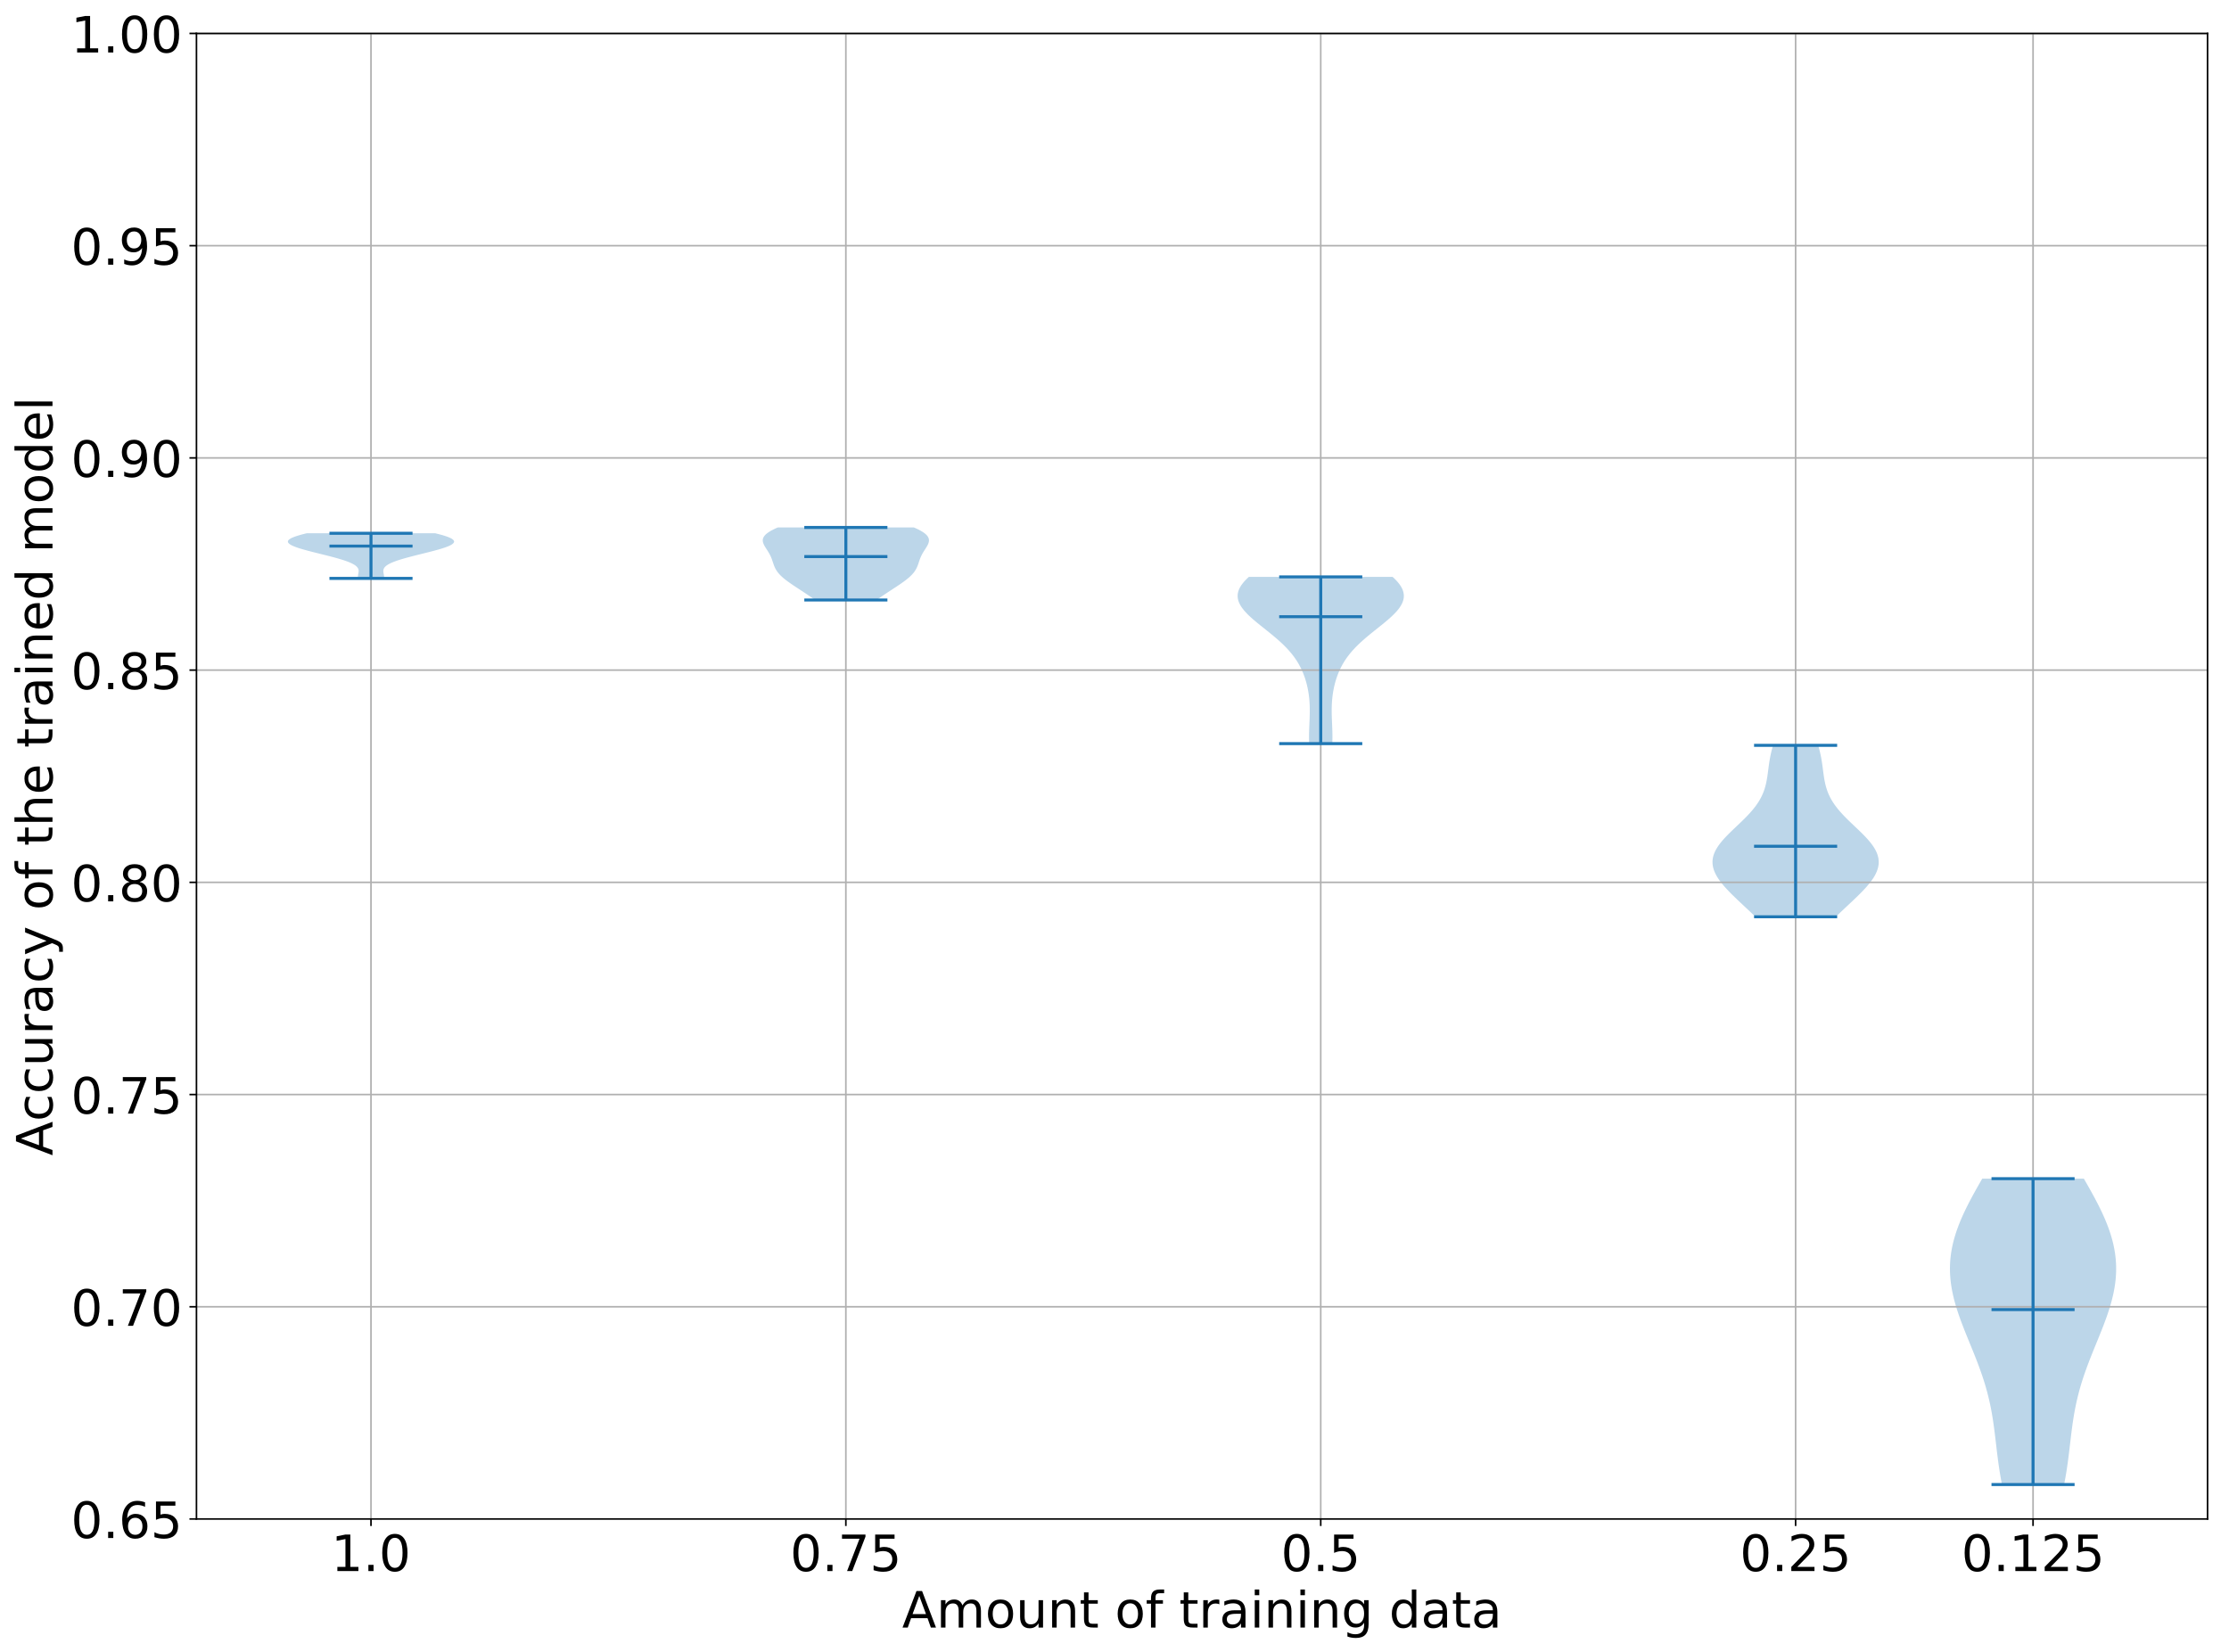 <?xml version="1.0" encoding="utf-8" standalone="no"?>
<!DOCTYPE svg PUBLIC "-//W3C//DTD SVG 1.1//EN"
  "http://www.w3.org/Graphics/SVG/1.1/DTD/svg11.dtd">
<!-- Created with matplotlib (https://matplotlib.org/) -->
<svg height="824.789pt" version="1.1" viewBox="0 0 1112.509 824.789" width="1112.509pt" xmlns="http://www.w3.org/2000/svg" xmlns:xlink="http://www.w3.org/1999/xlink">
 <defs>
  <style type="text/css">
*{stroke-linecap:butt;stroke-linejoin:round;}
  </style>
 </defs>
 <g id="figure_1">
  <g id="patch_1">
   <path d="M 0 824.789 
L 1112.509 824.789 
L 1112.509 0 
L 0 0 
z
" style="fill:#ffffff;"/>
  </g>
  <g id="axes_1">
   <g id="patch_2">
    <path d="M 98.059 758.198 
L 1101.809 758.198 
L 1101.809 16.698 
L 98.059 16.698 
z
" style="fill:#ffffff;"/>
   </g>
   <g id="PolyCollection_1">
    <path clip-path="url(#p9404b11890)" d="M 191.655 288.705 
L 178.668 288.705 
L 178.64 288.477 
L 178.625 288.25 
L 178.621 288.023 
L 178.629 287.795 
L 178.646 287.568 
L 178.672 287.34 
L 178.705 287.113 
L 178.743 286.885 
L 178.784 286.658 
L 178.828 286.43 
L 178.871 286.203 
L 178.911 285.975 
L 178.947 285.748 
L 178.976 285.52 
L 178.996 285.293 
L 179.004 285.065 
L 178.999 284.838 
L 178.977 284.61 
L 178.938 284.383 
L 178.879 284.155 
L 178.797 283.928 
L 178.692 283.7 
L 178.56 283.473 
L 178.401 283.246 
L 178.214 283.018 
L 177.996 282.791 
L 177.746 282.563 
L 177.465 282.336 
L 177.15 282.108 
L 176.801 281.881 
L 176.418 281.653 
L 176 281.426 
L 175.548 281.198 
L 175.062 280.971 
L 174.541 280.743 
L 173.987 280.516 
L 173.399 280.288 
L 172.779 280.061 
L 172.129 279.833 
L 171.447 279.606 
L 170.737 279.378 
L 170 279.151 
L 169.237 278.924 
L 168.449 278.696 
L 167.639 278.469 
L 166.808 278.241 
L 165.959 278.014 
L 165.093 277.786 
L 164.213 277.559 
L 163.321 277.331 
L 162.419 277.104 
L 161.509 276.876 
L 160.595 276.649 
L 159.679 276.421 
L 158.763 276.194 
L 157.849 275.966 
L 156.942 275.739 
L 156.042 275.511 
L 155.154 275.284 
L 154.28 275.056 
L 153.422 274.829 
L 152.583 274.601 
L 151.767 274.374 
L 150.975 274.147 
L 150.211 273.919 
L 149.477 273.692 
L 148.776 273.464 
L 148.111 273.237 
L 147.483 273.009 
L 146.896 272.782 
L 146.351 272.554 
L 145.852 272.327 
L 145.399 272.099 
L 144.996 271.872 
L 144.644 271.644 
L 144.344 271.417 
L 144.099 271.189 
L 143.909 270.962 
L 143.776 270.734 
L 143.701 270.507 
L 143.684 270.279 
L 143.727 270.052 
L 143.83 269.825 
L 143.993 269.597 
L 144.216 269.37 
L 144.499 269.142 
L 144.841 268.915 
L 145.241 268.687 
L 145.699 268.46 
L 146.213 268.232 
L 146.783 268.005 
L 147.405 267.777 
L 148.078 267.55 
L 148.801 267.322 
L 149.569 267.095 
L 150.382 266.867 
L 151.236 266.64 
L 152.127 266.412 
L 153.054 266.185 
L 217.269 266.185 
L 217.269 266.185 
L 218.196 266.412 
L 219.087 266.64 
L 219.941 266.867 
L 220.754 267.095 
L 221.523 267.322 
L 222.245 267.55 
L 222.919 267.777 
L 223.541 268.005 
L 224.11 268.232 
L 224.624 268.46 
L 225.082 268.687 
L 225.483 268.915 
L 225.825 269.142 
L 226.107 269.37 
L 226.33 269.597 
L 226.493 269.825 
L 226.596 270.052 
L 226.639 270.279 
L 226.623 270.507 
L 226.548 270.734 
L 226.415 270.962 
L 226.225 271.189 
L 225.979 271.417 
L 225.68 271.644 
L 225.327 271.872 
L 224.924 272.099 
L 224.471 272.327 
L 223.972 272.554 
L 223.427 272.782 
L 222.84 273.009 
L 222.213 273.237 
L 221.547 273.464 
L 220.846 273.692 
L 220.112 273.919 
L 219.348 274.147 
L 218.557 274.374 
L 217.74 274.601 
L 216.902 274.829 
L 216.044 275.056 
L 215.169 275.284 
L 214.281 275.511 
L 213.382 275.739 
L 212.474 275.966 
L 211.561 276.194 
L 210.645 276.421 
L 209.728 276.649 
L 208.814 276.876 
L 207.905 277.104 
L 207.003 277.331 
L 206.11 277.559 
L 205.23 277.786 
L 204.364 278.014 
L 203.515 278.241 
L 202.684 278.469 
L 201.874 278.696 
L 201.087 278.924 
L 200.323 279.151 
L 199.586 279.378 
L 198.876 279.606 
L 198.195 279.833 
L 197.544 280.061 
L 196.924 280.288 
L 196.337 280.516 
L 195.782 280.743 
L 195.262 280.971 
L 194.775 281.198 
L 194.323 281.426 
L 193.905 281.653 
L 193.522 281.881 
L 193.174 282.108 
L 192.859 282.336 
L 192.577 282.563 
L 192.328 282.791 
L 192.11 283.018 
L 191.922 283.246 
L 191.763 283.473 
L 191.632 283.7 
L 191.526 283.928 
L 191.445 284.155 
L 191.385 284.383 
L 191.346 284.61 
L 191.325 284.838 
L 191.319 285.065 
L 191.328 285.293 
L 191.347 285.52 
L 191.376 285.748 
L 191.412 285.975 
L 191.453 286.203 
L 191.496 286.43 
L 191.539 286.658 
L 191.581 286.885 
L 191.619 287.113 
L 191.652 287.34 
L 191.677 287.568 
L 191.695 287.795 
L 191.702 288.023 
L 191.699 288.25 
L 191.683 288.477 
L 191.655 288.705 
z
" style="fill:#1f77b4;fill-opacity:0.3;"/>
   </g>
   <g id="PolyCollection_2">
    <path clip-path="url(#p9404b11890)" d="M 437.492 299.488 
L 406.857 299.488 
L 406.342 299.122 
L 405.823 298.756 
L 405.299 298.39 
L 404.77 298.025 
L 404.237 297.659 
L 403.701 297.293 
L 403.16 296.927 
L 402.616 296.562 
L 402.068 296.196 
L 401.517 295.83 
L 400.964 295.464 
L 400.408 295.099 
L 399.851 294.733 
L 399.293 294.367 
L 398.734 294.001 
L 398.176 293.636 
L 397.619 293.27 
L 397.064 292.904 
L 396.513 292.538 
L 395.966 292.173 
L 395.424 291.807 
L 394.888 291.441 
L 394.361 291.075 
L 393.842 290.71 
L 393.334 290.344 
L 392.837 289.978 
L 392.353 289.612 
L 391.883 289.246 
L 391.427 288.881 
L 390.988 288.515 
L 390.566 288.149 
L 390.162 287.783 
L 389.776 287.418 
L 389.409 287.052 
L 389.062 286.686 
L 388.735 286.32 
L 388.428 285.955 
L 388.141 285.589 
L 387.873 285.223 
L 387.624 284.857 
L 387.393 284.492 
L 387.18 284.126 
L 386.983 283.76 
L 386.801 283.394 
L 386.632 283.029 
L 386.476 282.663 
L 386.331 282.297 
L 386.194 281.931 
L 386.064 281.566 
L 385.939 281.2 
L 385.818 280.834 
L 385.697 280.468 
L 385.576 280.103 
L 385.452 279.737 
L 385.325 279.371 
L 385.192 279.005 
L 385.052 278.64 
L 384.904 278.274 
L 384.747 277.908 
L 384.58 277.542 
L 384.403 277.177 
L 384.216 276.811 
L 384.019 276.445 
L 383.813 276.079 
L 383.598 275.714 
L 383.375 275.348 
L 383.146 274.982 
L 382.912 274.616 
L 382.677 274.251 
L 382.441 273.885 
L 382.207 273.519 
L 381.979 273.153 
L 381.759 272.787 
L 381.551 272.422 
L 381.358 272.056 
L 381.182 271.69 
L 381.028 271.324 
L 380.9 270.959 
L 380.799 270.593 
L 380.731 270.227 
L 380.697 269.861 
L 380.702 269.496 
L 380.748 269.13 
L 380.837 268.764 
L 380.972 268.398 
L 381.156 268.033 
L 381.389 267.667 
L 381.674 267.301 
L 382.01 266.935 
L 382.4 266.57 
L 382.843 266.204 
L 383.339 265.838 
L 383.887 265.472 
L 384.487 265.107 
L 385.137 264.741 
L 385.835 264.375 
L 386.58 264.009 
L 387.369 263.644 
L 388.199 263.278 
L 456.15 263.278 
L 456.15 263.278 
L 456.98 263.644 
L 457.769 264.009 
L 458.514 264.375 
L 459.213 264.741 
L 459.863 265.107 
L 460.462 265.472 
L 461.011 265.838 
L 461.506 266.204 
L 461.949 266.57 
L 462.339 266.935 
L 462.676 267.301 
L 462.96 267.667 
L 463.193 268.033 
L 463.377 268.398 
L 463.512 268.764 
L 463.602 269.13 
L 463.647 269.496 
L 463.652 269.861 
L 463.618 270.227 
L 463.55 270.593 
L 463.45 270.959 
L 463.321 271.324 
L 463.167 271.69 
L 462.992 272.056 
L 462.798 272.422 
L 462.59 272.787 
L 462.37 273.153 
L 462.142 273.519 
L 461.909 273.885 
L 461.673 274.251 
L 461.437 274.616 
L 461.203 274.982 
L 460.974 275.348 
L 460.752 275.714 
L 460.536 276.079 
L 460.33 276.445 
L 460.133 276.811 
L 459.946 277.177 
L 459.769 277.542 
L 459.602 277.908 
L 459.445 278.274 
L 459.297 278.64 
L 459.157 279.005 
L 459.024 279.371 
L 458.897 279.737 
L 458.773 280.103 
L 458.652 280.468 
L 458.532 280.834 
L 458.41 281.2 
L 458.285 281.566 
L 458.155 281.931 
L 458.018 282.297 
L 457.873 282.663 
L 457.717 283.029 
L 457.549 283.394 
L 457.367 283.76 
L 457.17 284.126 
L 456.956 284.492 
L 456.726 284.857 
L 456.477 285.223 
L 456.209 285.589 
L 455.921 285.955 
L 455.614 286.32 
L 455.287 286.686 
L 454.94 287.052 
L 454.573 287.418 
L 454.188 287.783 
L 453.783 288.149 
L 453.361 288.515 
L 452.922 288.881 
L 452.467 289.246 
L 451.996 289.612 
L 451.512 289.978 
L 451.015 290.344 
L 450.507 290.71 
L 449.988 291.075 
L 449.461 291.441 
L 448.926 291.807 
L 448.384 292.173 
L 447.836 292.538 
L 447.285 292.904 
L 446.73 293.27 
L 446.173 293.636 
L 445.615 294.001 
L 445.057 294.367 
L 444.498 294.733 
L 443.941 295.099 
L 443.386 295.464 
L 442.832 295.83 
L 442.281 296.196 
L 441.734 296.562 
L 441.189 296.927 
L 440.649 297.293 
L 440.112 297.659 
L 439.579 298.025 
L 439.051 298.39 
L 438.527 298.756 
L 438.007 299.122 
L 437.492 299.488 
z
" style="fill:#1f77b4;fill-opacity:0.3;"/>
   </g>
   <g id="PolyCollection_3">
    <path clip-path="url(#p9404b11890)" d="M 664.956 371.181 
L 653.419 371.181 
L 653.385 370.341 
L 653.362 369.5 
L 653.349 368.659 
L 653.345 367.818 
L 653.349 366.978 
L 653.362 366.137 
L 653.38 365.296 
L 653.405 364.456 
L 653.434 363.615 
L 653.467 362.774 
L 653.502 361.934 
L 653.538 361.093 
L 653.574 360.252 
L 653.608 359.412 
L 653.64 358.571 
L 653.667 357.73 
L 653.69 356.889 
L 653.706 356.049 
L 653.715 355.208 
L 653.716 354.367 
L 653.708 353.527 
L 653.689 352.686 
L 653.66 351.845 
L 653.619 351.005 
L 653.565 350.164 
L 653.5 349.323 
L 653.421 348.483 
L 653.328 347.642 
L 653.221 346.801 
L 653.1 345.96 
L 652.963 345.12 
L 652.812 344.279 
L 652.645 343.438 
L 652.462 342.598 
L 652.262 341.757 
L 652.046 340.916 
L 651.812 340.076 
L 651.559 339.235 
L 651.288 338.394 
L 650.997 337.554 
L 650.685 336.713 
L 650.352 335.872 
L 649.995 335.031 
L 649.615 334.191 
L 649.21 333.35 
L 648.778 332.509 
L 648.319 331.669 
L 647.831 330.828 
L 647.312 329.987 
L 646.762 329.147 
L 646.18 328.306 
L 645.564 327.465 
L 644.914 326.625 
L 644.229 325.784 
L 643.509 324.943 
L 642.753 324.102 
L 641.962 323.262 
L 641.137 322.421 
L 640.277 321.58 
L 639.386 320.74 
L 638.463 319.899 
L 637.512 319.058 
L 636.535 318.218 
L 635.535 317.377 
L 634.515 316.536 
L 633.48 315.696 
L 632.434 314.855 
L 631.381 314.014 
L 630.326 313.173 
L 629.275 312.333 
L 628.234 311.492 
L 627.208 310.651 
L 626.204 309.811 
L 625.228 308.97 
L 624.286 308.129 
L 623.385 307.289 
L 622.53 306.448 
L 621.728 305.607 
L 620.985 304.767 
L 620.305 303.926 
L 619.695 303.085 
L 619.16 302.244 
L 618.703 301.404 
L 618.328 300.563 
L 618.039 299.722 
L 617.839 298.882 
L 617.729 298.041 
L 617.71 297.2 
L 617.785 296.36 
L 617.952 295.519 
L 618.211 294.678 
L 618.56 293.838 
L 618.999 292.997 
L 619.523 292.156 
L 620.13 291.315 
L 620.817 290.475 
L 621.578 289.634 
L 622.409 288.793 
L 623.305 287.953 
L 695.07 287.953 
L 695.07 287.953 
L 695.966 288.793 
L 696.797 289.634 
L 697.558 290.475 
L 698.245 291.315 
L 698.852 292.156 
L 699.376 292.997 
L 699.815 293.838 
L 700.164 294.678 
L 700.423 295.519 
L 700.59 296.36 
L 700.665 297.2 
L 700.647 298.041 
L 700.537 298.882 
L 700.336 299.722 
L 700.047 300.563 
L 699.673 301.404 
L 699.216 302.244 
L 698.68 303.085 
L 698.07 303.926 
L 697.391 304.767 
L 696.647 305.607 
L 695.845 306.448 
L 694.99 307.289 
L 694.089 308.129 
L 693.147 308.97 
L 692.171 309.811 
L 691.167 310.651 
L 690.141 311.492 
L 689.1 312.333 
L 688.049 313.173 
L 686.995 314.014 
L 685.942 314.855 
L 684.895 315.696 
L 683.86 316.536 
L 682.84 317.377 
L 681.84 318.218 
L 680.863 319.058 
L 679.912 319.899 
L 678.99 320.74 
L 678.098 321.58 
L 677.239 322.421 
L 676.413 323.262 
L 675.622 324.102 
L 674.867 324.943 
L 674.146 325.784 
L 673.461 326.625 
L 672.811 327.465 
L 672.195 328.306 
L 671.613 329.147 
L 671.063 329.987 
L 670.545 330.828 
L 670.056 331.669 
L 669.597 332.509 
L 669.165 333.35 
L 668.76 334.191 
L 668.38 335.031 
L 668.024 335.872 
L 667.69 336.713 
L 667.378 337.554 
L 667.087 338.394 
L 666.816 339.235 
L 666.564 340.076 
L 666.33 340.916 
L 666.113 341.757 
L 665.913 342.598 
L 665.73 343.438 
L 665.563 344.279 
L 665.412 345.12 
L 665.276 345.96 
L 665.154 346.801 
L 665.048 347.642 
L 664.955 348.483 
L 664.876 349.323 
L 664.81 350.164 
L 664.757 351.005 
L 664.716 351.845 
L 664.686 352.686 
L 664.668 353.527 
L 664.659 354.367 
L 664.66 355.208 
L 664.669 356.049 
L 664.685 356.889 
L 664.708 357.73 
L 664.735 358.571 
L 664.767 359.412 
L 664.801 360.252 
L 664.837 361.093 
L 664.873 361.934 
L 664.908 362.774 
L 664.941 363.615 
L 664.97 364.456 
L 664.995 365.296 
L 665.014 366.137 
L 665.026 366.978 
L 665.03 367.818 
L 665.026 368.659 
L 665.013 369.5 
L 664.99 370.341 
L 664.956 371.181 
z
" style="fill:#1f77b4;fill-opacity:0.3;"/>
   </g>
   <g id="PolyCollection_4">
    <path clip-path="url(#p9404b11890)" d="M 916.28 457.61 
L 876.121 457.61 
L 875.235 456.746 
L 874.339 455.882 
L 873.433 455.017 
L 872.521 454.153 
L 871.603 453.289 
L 870.682 452.424 
L 869.759 451.56 
L 868.838 450.695 
L 867.921 449.831 
L 867.009 448.967 
L 866.106 448.102 
L 865.214 447.238 
L 864.338 446.373 
L 863.478 445.509 
L 862.64 444.645 
L 861.825 443.78 
L 861.038 442.916 
L 860.282 442.051 
L 859.56 441.187 
L 858.876 440.323 
L 858.233 439.458 
L 857.634 438.594 
L 857.083 437.73 
L 856.583 436.865 
L 856.137 436.001 
L 855.747 435.136 
L 855.417 434.272 
L 855.148 433.408 
L 854.943 432.543 
L 854.803 431.679 
L 854.729 430.814 
L 854.723 429.95 
L 854.785 429.086 
L 854.915 428.221 
L 855.113 427.357 
L 855.378 426.492 
L 855.708 425.628 
L 856.102 424.764 
L 856.559 423.899 
L 857.074 423.035 
L 857.647 422.171 
L 858.272 421.306 
L 858.946 420.442 
L 859.666 419.577 
L 860.427 418.713 
L 861.224 417.849 
L 862.053 416.984 
L 862.908 416.12 
L 863.785 415.255 
L 864.679 414.391 
L 865.584 413.527 
L 866.494 412.662 
L 867.406 411.798 
L 868.314 410.934 
L 869.214 410.069 
L 870.1 409.205 
L 870.969 408.34 
L 871.817 407.476 
L 872.64 406.612 
L 873.435 405.747 
L 874.199 404.883 
L 874.929 404.018 
L 875.624 403.154 
L 876.282 402.29 
L 876.901 401.425 
L 877.482 400.561 
L 878.022 399.696 
L 878.524 398.832 
L 878.986 397.968 
L 879.411 397.103 
L 879.798 396.239 
L 880.15 395.375 
L 880.469 394.51 
L 880.755 393.646 
L 881.013 392.781 
L 881.243 391.917 
L 881.449 391.053 
L 881.634 390.188 
L 881.799 389.324 
L 881.949 388.459 
L 882.086 387.595 
L 882.213 386.731 
L 882.332 385.866 
L 882.446 385.002 
L 882.559 384.137 
L 882.671 383.273 
L 882.787 382.409 
L 882.907 381.544 
L 883.034 380.68 
L 883.169 379.816 
L 883.315 378.951 
L 883.472 378.087 
L 883.641 377.222 
L 883.823 376.358 
L 884.019 375.494 
L 884.229 374.629 
L 884.454 373.765 
L 884.693 372.9 
L 884.946 372.036 
L 907.455 372.036 
L 907.455 372.036 
L 907.708 372.9 
L 907.947 373.765 
L 908.172 374.629 
L 908.382 375.494 
L 908.578 376.358 
L 908.76 377.222 
L 908.93 378.087 
L 909.086 378.951 
L 909.232 379.816 
L 909.367 380.68 
L 909.494 381.544 
L 909.614 382.409 
L 909.73 383.273 
L 909.843 384.137 
L 909.955 385.002 
L 910.069 385.866 
L 910.189 386.731 
L 910.315 387.595 
L 910.452 388.459 
L 910.602 389.324 
L 910.768 390.188 
L 910.952 391.053 
L 911.158 391.917 
L 911.389 392.781 
L 911.646 393.646 
L 911.933 394.51 
L 912.251 395.375 
L 912.603 396.239 
L 912.99 397.103 
L 913.415 397.968 
L 913.877 398.832 
L 914.379 399.696 
L 914.92 400.561 
L 915.5 401.425 
L 916.119 402.29 
L 916.777 403.154 
L 917.472 404.018 
L 918.202 404.883 
L 918.966 405.747 
L 919.761 406.612 
L 920.584 407.476 
L 921.432 408.34 
L 922.301 409.205 
L 923.187 410.069 
L 924.087 410.934 
L 924.995 411.798 
L 925.907 412.662 
L 926.818 413.527 
L 927.722 414.391 
L 928.616 415.255 
L 929.493 416.12 
L 930.348 416.984 
L 931.177 417.849 
L 931.974 418.713 
L 932.735 419.577 
L 933.455 420.442 
L 934.13 421.306 
L 934.755 422.171 
L 935.327 423.035 
L 935.843 423.899 
L 936.299 424.764 
L 936.693 425.628 
L 937.024 426.492 
L 937.288 427.357 
L 937.486 428.221 
L 937.616 429.086 
L 937.678 429.95 
L 937.672 430.814 
L 937.598 431.679 
L 937.458 432.543 
L 937.253 433.408 
L 936.984 434.272 
L 936.654 435.136 
L 936.264 436.001 
L 935.818 436.865 
L 935.318 437.73 
L 934.767 438.594 
L 934.169 439.458 
L 933.525 440.323 
L 932.841 441.187 
L 932.119 442.051 
L 931.363 442.916 
L 930.576 443.78 
L 929.761 444.645 
L 928.923 445.509 
L 928.064 446.373 
L 927.187 447.238 
L 926.295 448.102 
L 925.392 448.967 
L 924.481 449.831 
L 923.563 450.695 
L 922.642 451.56 
L 921.719 452.424 
L 920.798 453.289 
L 919.881 454.153 
L 918.968 455.017 
L 918.063 455.882 
L 917.166 456.746 
L 916.28 457.61 
z
" style="fill:#1f77b4;fill-opacity:0.3;"/>
   </g>
   <g id="PolyCollection_5">
    <path clip-path="url(#p9404b11890)" d="M 1030.211 741.004 
L 999.203 741.004 
L 998.905 739.462 
L 998.621 737.92 
L 998.352 736.378 
L 998.097 734.836 
L 997.855 733.293 
L 997.625 731.751 
L 997.407 730.209 
L 997.199 728.667 
L 997 727.124 
L 996.808 725.582 
L 996.621 724.04 
L 996.439 722.498 
L 996.258 720.955 
L 996.078 719.413 
L 995.896 717.871 
L 995.711 716.329 
L 995.52 714.787 
L 995.322 713.244 
L 995.114 711.702 
L 994.895 710.16 
L 994.663 708.618 
L 994.417 707.075 
L 994.155 705.533 
L 993.875 703.991 
L 993.577 702.449 
L 993.26 700.906 
L 992.922 699.364 
L 992.564 697.822 
L 992.184 696.28 
L 991.783 694.737 
L 991.36 693.195 
L 990.915 691.653 
L 990.449 690.111 
L 989.963 688.569 
L 989.457 687.026 
L 988.932 685.484 
L 988.389 683.942 
L 987.829 682.4 
L 987.254 680.857 
L 986.666 679.315 
L 986.066 677.773 
L 985.455 676.231 
L 984.837 674.688 
L 984.212 673.146 
L 983.583 671.604 
L 982.953 670.062 
L 982.323 668.52 
L 981.696 666.977 
L 981.074 665.435 
L 980.46 663.893 
L 979.856 662.351 
L 979.264 660.808 
L 978.687 659.266 
L 978.127 657.724 
L 977.587 656.182 
L 977.069 654.639 
L 976.576 653.097 
L 976.108 651.555 
L 975.669 650.013 
L 975.261 648.471 
L 974.885 646.928 
L 974.544 645.386 
L 974.239 643.844 
L 973.971 642.302 
L 973.743 640.759 
L 973.555 639.217 
L 973.409 637.675 
L 973.306 636.133 
L 973.246 634.59 
L 973.23 633.048 
L 973.259 631.506 
L 973.333 629.964 
L 973.452 628.421 
L 973.616 626.879 
L 973.825 625.337 
L 974.079 623.795 
L 974.377 622.253 
L 974.719 620.71 
L 975.102 619.168 
L 975.528 617.626 
L 975.994 616.084 
L 976.499 614.541 
L 977.042 612.999 
L 977.62 611.457 
L 978.234 609.915 
L 978.88 608.372 
L 979.557 606.83 
L 980.263 605.288 
L 980.997 603.746 
L 981.755 602.204 
L 982.536 600.661 
L 983.338 599.119 
L 984.159 597.577 
L 984.995 596.035 
L 985.847 594.492 
L 986.71 592.95 
L 987.582 591.408 
L 988.463 589.866 
L 989.349 588.323 
L 1040.066 588.323 
L 1040.066 588.323 
L 1040.951 589.866 
L 1041.832 591.408 
L 1042.705 592.95 
L 1043.568 594.492 
L 1044.419 596.035 
L 1045.256 597.577 
L 1046.076 599.119 
L 1046.878 600.661 
L 1047.659 602.204 
L 1048.418 603.746 
L 1049.151 605.288 
L 1049.857 606.83 
L 1050.534 608.372 
L 1051.18 609.915 
L 1051.794 611.457 
L 1052.373 612.999 
L 1052.915 614.541 
L 1053.42 616.084 
L 1053.886 617.626 
L 1054.312 619.168 
L 1054.696 620.71 
L 1055.037 622.253 
L 1055.335 623.795 
L 1055.589 625.337 
L 1055.798 626.879 
L 1055.962 628.421 
L 1056.082 629.964 
L 1056.155 631.506 
L 1056.184 633.048 
L 1056.169 634.59 
L 1056.109 636.133 
L 1056.005 637.675 
L 1055.859 639.217 
L 1055.671 640.759 
L 1055.443 642.302 
L 1055.175 643.844 
L 1054.87 645.386 
L 1054.529 646.928 
L 1054.153 648.471 
L 1053.745 650.013 
L 1053.306 651.555 
L 1052.839 653.097 
L 1052.345 654.639 
L 1051.827 656.182 
L 1051.287 657.724 
L 1050.727 659.266 
L 1050.15 660.808 
L 1049.558 662.351 
L 1048.954 663.893 
L 1048.34 665.435 
L 1047.718 666.977 
L 1047.091 668.52 
L 1046.461 670.062 
L 1045.831 671.604 
L 1045.202 673.146 
L 1044.578 674.688 
L 1043.959 676.231 
L 1043.349 677.773 
L 1042.748 679.315 
L 1042.16 680.857 
L 1041.585 682.4 
L 1041.026 683.942 
L 1040.483 685.484 
L 1039.957 687.026 
L 1039.451 688.569 
L 1038.965 690.111 
L 1038.499 691.653 
L 1038.055 693.195 
L 1037.632 694.737 
L 1037.23 696.28 
L 1036.85 697.822 
L 1036.492 699.364 
L 1036.154 700.906 
L 1035.837 702.449 
L 1035.539 703.991 
L 1035.26 705.533 
L 1034.998 707.075 
L 1034.751 708.618 
L 1034.519 710.16 
L 1034.301 711.702 
L 1034.093 713.244 
L 1033.894 714.787 
L 1033.703 716.329 
L 1033.518 717.871 
L 1033.336 719.413 
L 1033.156 720.955 
L 1032.976 722.498 
L 1032.793 724.04 
L 1032.607 725.582 
L 1032.415 727.124 
L 1032.215 728.667 
L 1032.007 730.209 
L 1031.789 731.751 
L 1031.559 733.293 
L 1031.317 734.836 
L 1031.062 736.378 
L 1030.793 737.92 
L 1030.509 739.462 
L 1030.211 741.004 
z
" style="fill:#1f77b4;fill-opacity:0.3;"/>
   </g>
   <g id="matplotlib.axis_1">
    <g id="xtick_1">
     <g id="line2d_1">
      <path clip-path="url(#p9404b11890)" d="M 185.162 758.198 
L 185.162 16.698 
" style="fill:none;stroke:#b0b0b0;stroke-linecap:square;stroke-width:0.8;"/>
     </g>
     <g id="line2d_2">
      <defs>
       <path d="M 0 0 
L 0 3.5 
" id="meb0183bf63" style="stroke:#000000;stroke-width:0.8;"/>
      </defs>
      <g>
       <use style="stroke:#000000;stroke-width:0.8;" x="185.162" xlink:href="#meb0183bf63" y="758.198"/>
      </g>
     </g>
     <g id="text_1">
      <!-- 1.0 -->
      <defs>
       <path d="M 12.406 8.297 
L 28.516 8.297 
L 28.516 63.922 
L 10.984 60.406 
L 10.984 69.391 
L 28.422 72.906 
L 38.281 72.906 
L 38.281 8.297 
L 54.391 8.297 
L 54.391 0 
L 12.406 0 
z
" id="DejaVuSans-49"/>
       <path d="M 10.688 12.406 
L 21 12.406 
L 21 0 
L 10.688 0 
z
" id="DejaVuSans-46"/>
       <path d="M 31.781 66.406 
Q 24.172 66.406 20.328 58.906 
Q 16.5 51.422 16.5 36.375 
Q 16.5 21.391 20.328 13.891 
Q 24.172 6.391 31.781 6.391 
Q 39.453 6.391 43.281 13.891 
Q 47.125 21.391 47.125 36.375 
Q 47.125 51.422 43.281 58.906 
Q 39.453 66.406 31.781 66.406 
z
M 31.781 74.219 
Q 44.047 74.219 50.516 64.516 
Q 56.984 54.828 56.984 36.375 
Q 56.984 17.969 50.516 8.266 
Q 44.047 -1.422 31.781 -1.422 
Q 19.531 -1.422 13.062 8.266 
Q 6.594 17.969 6.594 36.375 
Q 6.594 54.828 13.062 64.516 
Q 19.531 74.219 31.781 74.219 
z
" id="DejaVuSans-48"/>
      </defs>
      <g transform="translate(165.283 784.194)scale(0.25 -0.25)">
       <use xlink:href="#DejaVuSans-49"/>
       <use x="63.623" xlink:href="#DejaVuSans-46"/>
       <use x="95.41" xlink:href="#DejaVuSans-48"/>
      </g>
     </g>
    </g>
    <g id="xtick_2">
     <g id="line2d_3">
      <path clip-path="url(#p9404b11890)" d="M 422.175 758.198 
L 422.175 16.698 
" style="fill:none;stroke:#b0b0b0;stroke-linecap:square;stroke-width:0.8;"/>
     </g>
     <g id="line2d_4">
      <g>
       <use style="stroke:#000000;stroke-width:0.8;" x="422.175" xlink:href="#meb0183bf63" y="758.198"/>
      </g>
     </g>
     <g id="text_2">
      <!-- 0.75 -->
      <defs>
       <path d="M 8.203 72.906 
L 55.078 72.906 
L 55.078 68.703 
L 28.609 0 
L 18.312 0 
L 43.219 64.594 
L 8.203 64.594 
z
" id="DejaVuSans-55"/>
       <path d="M 10.797 72.906 
L 49.516 72.906 
L 49.516 64.594 
L 19.828 64.594 
L 19.828 46.734 
Q 21.969 47.469 24.109 47.828 
Q 26.266 48.188 28.422 48.188 
Q 40.625 48.188 47.75 41.5 
Q 54.891 34.812 54.891 23.391 
Q 54.891 11.625 47.562 5.094 
Q 40.234 -1.422 26.906 -1.422 
Q 22.312 -1.422 17.547 -0.641 
Q 12.797 0.141 7.719 1.703 
L 7.719 11.625 
Q 12.109 9.234 16.797 8.062 
Q 21.484 6.891 26.703 6.891 
Q 35.156 6.891 40.078 11.328 
Q 45.016 15.766 45.016 23.391 
Q 45.016 31 40.078 35.438 
Q 35.156 39.891 26.703 39.891 
Q 22.75 39.891 18.812 39.016 
Q 14.891 38.141 10.797 36.281 
z
" id="DejaVuSans-53"/>
      </defs>
      <g transform="translate(394.343 784.194)scale(0.25 -0.25)">
       <use xlink:href="#DejaVuSans-48"/>
       <use x="63.623" xlink:href="#DejaVuSans-46"/>
       <use x="95.41" xlink:href="#DejaVuSans-55"/>
       <use x="159.033" xlink:href="#DejaVuSans-53"/>
      </g>
     </g>
    </g>
    <g id="xtick_3">
     <g id="line2d_5">
      <path clip-path="url(#p9404b11890)" d="M 659.188 758.198 
L 659.188 16.698 
" style="fill:none;stroke:#b0b0b0;stroke-linecap:square;stroke-width:0.8;"/>
     </g>
     <g id="line2d_6">
      <g>
       <use style="stroke:#000000;stroke-width:0.8;" x="659.188" xlink:href="#meb0183bf63" y="758.198"/>
      </g>
     </g>
     <g id="text_3">
      <!-- 0.5 -->
      <g transform="translate(639.309 784.194)scale(0.25 -0.25)">
       <use xlink:href="#DejaVuSans-48"/>
       <use x="63.623" xlink:href="#DejaVuSans-46"/>
       <use x="95.41" xlink:href="#DejaVuSans-53"/>
      </g>
     </g>
    </g>
    <g id="xtick_4">
     <g id="line2d_7">
      <path clip-path="url(#p9404b11890)" d="M 896.201 758.198 
L 896.201 16.698 
" style="fill:none;stroke:#b0b0b0;stroke-linecap:square;stroke-width:0.8;"/>
     </g>
     <g id="line2d_8">
      <g>
       <use style="stroke:#000000;stroke-width:0.8;" x="896.201" xlink:href="#meb0183bf63" y="758.198"/>
      </g>
     </g>
     <g id="text_4">
      <!-- 0.25 -->
      <defs>
       <path d="M 19.188 8.297 
L 53.609 8.297 
L 53.609 0 
L 7.328 0 
L 7.328 8.297 
Q 12.938 14.109 22.625 23.891 
Q 32.328 33.688 34.812 36.531 
Q 39.547 41.844 41.422 45.531 
Q 43.312 49.219 43.312 52.781 
Q 43.312 58.594 39.234 62.25 
Q 35.156 65.922 28.609 65.922 
Q 23.969 65.922 18.812 64.312 
Q 13.672 62.703 7.812 59.422 
L 7.812 69.391 
Q 13.766 71.781 18.938 73 
Q 24.125 74.219 28.422 74.219 
Q 39.75 74.219 46.484 68.547 
Q 53.219 62.891 53.219 53.422 
Q 53.219 48.922 51.531 44.891 
Q 49.859 40.875 45.406 35.406 
Q 44.188 33.984 37.641 27.219 
Q 31.109 20.453 19.188 8.297 
z
" id="DejaVuSans-50"/>
      </defs>
      <g transform="translate(868.369 784.194)scale(0.25 -0.25)">
       <use xlink:href="#DejaVuSans-48"/>
       <use x="63.623" xlink:href="#DejaVuSans-46"/>
       <use x="95.41" xlink:href="#DejaVuSans-50"/>
       <use x="159.033" xlink:href="#DejaVuSans-53"/>
      </g>
     </g>
    </g>
    <g id="xtick_5">
     <g id="line2d_9">
      <path clip-path="url(#p9404b11890)" d="M 1014.707 758.198 
L 1014.707 16.698 
" style="fill:none;stroke:#b0b0b0;stroke-linecap:square;stroke-width:0.8;"/>
     </g>
     <g id="line2d_10">
      <g>
       <use style="stroke:#000000;stroke-width:0.8;" x="1014.707" xlink:href="#meb0183bf63" y="758.198"/>
      </g>
     </g>
     <g id="text_5">
      <!-- 0.125 -->
      <g transform="translate(978.922 784.194)scale(0.25 -0.25)">
       <use xlink:href="#DejaVuSans-48"/>
       <use x="63.623" xlink:href="#DejaVuSans-46"/>
       <use x="95.41" xlink:href="#DejaVuSans-49"/>
       <use x="159.033" xlink:href="#DejaVuSans-50"/>
       <use x="222.656" xlink:href="#DejaVuSans-53"/>
      </g>
     </g>
    </g>
    <g id="text_6">
     <!-- Amount of training data -->
     <defs>
      <path d="M 34.188 63.188 
L 20.797 26.906 
L 47.609 26.906 
z
M 28.609 72.906 
L 39.797 72.906 
L 67.578 0 
L 57.328 0 
L 50.688 18.703 
L 17.828 18.703 
L 11.188 0 
L 0.781 0 
z
" id="DejaVuSans-65"/>
      <path d="M 52 44.188 
Q 55.375 50.25 60.062 53.125 
Q 64.75 56 71.094 56 
Q 79.641 56 84.281 50.016 
Q 88.922 44.047 88.922 33.016 
L 88.922 0 
L 79.891 0 
L 79.891 32.719 
Q 79.891 40.578 77.094 44.375 
Q 74.312 48.188 68.609 48.188 
Q 61.625 48.188 57.562 43.547 
Q 53.516 38.922 53.516 30.906 
L 53.516 0 
L 44.484 0 
L 44.484 32.719 
Q 44.484 40.625 41.703 44.406 
Q 38.922 48.188 33.109 48.188 
Q 26.219 48.188 22.156 43.531 
Q 18.109 38.875 18.109 30.906 
L 18.109 0 
L 9.078 0 
L 9.078 54.688 
L 18.109 54.688 
L 18.109 46.188 
Q 21.188 51.219 25.484 53.609 
Q 29.781 56 35.688 56 
Q 41.656 56 45.828 52.969 
Q 50 49.953 52 44.188 
z
" id="DejaVuSans-109"/>
      <path d="M 30.609 48.391 
Q 23.391 48.391 19.188 42.75 
Q 14.984 37.109 14.984 27.297 
Q 14.984 17.484 19.156 11.844 
Q 23.344 6.203 30.609 6.203 
Q 37.797 6.203 41.984 11.859 
Q 46.188 17.531 46.188 27.297 
Q 46.188 37.016 41.984 42.703 
Q 37.797 48.391 30.609 48.391 
z
M 30.609 56 
Q 42.328 56 49.016 48.375 
Q 55.719 40.766 55.719 27.297 
Q 55.719 13.875 49.016 6.219 
Q 42.328 -1.422 30.609 -1.422 
Q 18.844 -1.422 12.172 6.219 
Q 5.516 13.875 5.516 27.297 
Q 5.516 40.766 12.172 48.375 
Q 18.844 56 30.609 56 
z
" id="DejaVuSans-111"/>
      <path d="M 8.5 21.578 
L 8.5 54.688 
L 17.484 54.688 
L 17.484 21.922 
Q 17.484 14.156 20.5 10.266 
Q 23.531 6.391 29.594 6.391 
Q 36.859 6.391 41.078 11.031 
Q 45.312 15.672 45.312 23.688 
L 45.312 54.688 
L 54.297 54.688 
L 54.297 0 
L 45.312 0 
L 45.312 8.406 
Q 42.047 3.422 37.719 1 
Q 33.406 -1.422 27.688 -1.422 
Q 18.266 -1.422 13.375 4.438 
Q 8.5 10.297 8.5 21.578 
z
M 31.109 56 
z
" id="DejaVuSans-117"/>
      <path d="M 54.891 33.016 
L 54.891 0 
L 45.906 0 
L 45.906 32.719 
Q 45.906 40.484 42.875 44.328 
Q 39.844 48.188 33.797 48.188 
Q 26.516 48.188 22.312 43.547 
Q 18.109 38.922 18.109 30.906 
L 18.109 0 
L 9.078 0 
L 9.078 54.688 
L 18.109 54.688 
L 18.109 46.188 
Q 21.344 51.125 25.703 53.562 
Q 30.078 56 35.797 56 
Q 45.219 56 50.047 50.172 
Q 54.891 44.344 54.891 33.016 
z
" id="DejaVuSans-110"/>
      <path d="M 18.312 70.219 
L 18.312 54.688 
L 36.812 54.688 
L 36.812 47.703 
L 18.312 47.703 
L 18.312 18.016 
Q 18.312 11.328 20.141 9.422 
Q 21.969 7.516 27.594 7.516 
L 36.812 7.516 
L 36.812 0 
L 27.594 0 
Q 17.188 0 13.234 3.875 
Q 9.281 7.766 9.281 18.016 
L 9.281 47.703 
L 2.688 47.703 
L 2.688 54.688 
L 9.281 54.688 
L 9.281 70.219 
z
" id="DejaVuSans-116"/>
      <path id="DejaVuSans-32"/>
      <path d="M 37.109 75.984 
L 37.109 68.5 
L 28.516 68.5 
Q 23.688 68.5 21.797 66.547 
Q 19.922 64.594 19.922 59.516 
L 19.922 54.688 
L 34.719 54.688 
L 34.719 47.703 
L 19.922 47.703 
L 19.922 0 
L 10.891 0 
L 10.891 47.703 
L 2.297 47.703 
L 2.297 54.688 
L 10.891 54.688 
L 10.891 58.5 
Q 10.891 67.625 15.141 71.797 
Q 19.391 75.984 28.609 75.984 
z
" id="DejaVuSans-102"/>
      <path d="M 41.109 46.297 
Q 39.594 47.172 37.812 47.578 
Q 36.031 48 33.891 48 
Q 26.266 48 22.188 43.047 
Q 18.109 38.094 18.109 28.812 
L 18.109 0 
L 9.078 0 
L 9.078 54.688 
L 18.109 54.688 
L 18.109 46.188 
Q 20.953 51.172 25.484 53.578 
Q 30.031 56 36.531 56 
Q 37.453 56 38.578 55.875 
Q 39.703 55.766 41.062 55.516 
z
" id="DejaVuSans-114"/>
      <path d="M 34.281 27.484 
Q 23.391 27.484 19.188 25 
Q 14.984 22.516 14.984 16.5 
Q 14.984 11.719 18.141 8.906 
Q 21.297 6.109 26.703 6.109 
Q 34.188 6.109 38.703 11.406 
Q 43.219 16.703 43.219 25.484 
L 43.219 27.484 
z
M 52.203 31.203 
L 52.203 0 
L 43.219 0 
L 43.219 8.297 
Q 40.141 3.328 35.547 0.953 
Q 30.953 -1.422 24.312 -1.422 
Q 15.922 -1.422 10.953 3.297 
Q 6 8.016 6 15.922 
Q 6 25.141 12.172 29.828 
Q 18.359 34.516 30.609 34.516 
L 43.219 34.516 
L 43.219 35.406 
Q 43.219 41.609 39.141 45 
Q 35.062 48.391 27.688 48.391 
Q 23 48.391 18.547 47.266 
Q 14.109 46.141 10.016 43.891 
L 10.016 52.203 
Q 14.938 54.109 19.578 55.047 
Q 24.219 56 28.609 56 
Q 40.484 56 46.344 49.844 
Q 52.203 43.703 52.203 31.203 
z
" id="DejaVuSans-97"/>
      <path d="M 9.422 54.688 
L 18.406 54.688 
L 18.406 0 
L 9.422 0 
z
M 9.422 75.984 
L 18.406 75.984 
L 18.406 64.594 
L 9.422 64.594 
z
" id="DejaVuSans-105"/>
      <path d="M 45.406 27.984 
Q 45.406 37.75 41.375 43.109 
Q 37.359 48.484 30.078 48.484 
Q 22.859 48.484 18.828 43.109 
Q 14.797 37.75 14.797 27.984 
Q 14.797 18.266 18.828 12.891 
Q 22.859 7.516 30.078 7.516 
Q 37.359 7.516 41.375 12.891 
Q 45.406 18.266 45.406 27.984 
z
M 54.391 6.781 
Q 54.391 -7.172 48.188 -13.984 
Q 42 -20.797 29.203 -20.797 
Q 24.469 -20.797 20.266 -20.094 
Q 16.062 -19.391 12.109 -17.922 
L 12.109 -9.188 
Q 16.062 -11.328 19.922 -12.344 
Q 23.781 -13.375 27.781 -13.375 
Q 36.625 -13.375 41.016 -8.766 
Q 45.406 -4.156 45.406 5.172 
L 45.406 9.625 
Q 42.625 4.781 38.281 2.391 
Q 33.938 0 27.875 0 
Q 17.828 0 11.672 7.656 
Q 5.516 15.328 5.516 27.984 
Q 5.516 40.672 11.672 48.328 
Q 17.828 56 27.875 56 
Q 33.938 56 38.281 53.609 
Q 42.625 51.219 45.406 46.391 
L 45.406 54.688 
L 54.391 54.688 
z
" id="DejaVuSans-103"/>
      <path d="M 45.406 46.391 
L 45.406 75.984 
L 54.391 75.984 
L 54.391 0 
L 45.406 0 
L 45.406 8.203 
Q 42.578 3.328 38.25 0.953 
Q 33.938 -1.422 27.875 -1.422 
Q 17.969 -1.422 11.734 6.484 
Q 5.516 14.406 5.516 27.297 
Q 5.516 40.188 11.734 48.094 
Q 17.969 56 27.875 56 
Q 33.938 56 38.25 53.625 
Q 42.578 51.266 45.406 46.391 
z
M 14.797 27.297 
Q 14.797 17.391 18.875 11.75 
Q 22.953 6.109 30.078 6.109 
Q 37.203 6.109 41.297 11.75 
Q 45.406 17.391 45.406 27.297 
Q 45.406 37.203 41.297 42.844 
Q 37.203 48.484 30.078 48.484 
Q 22.953 48.484 18.875 42.844 
Q 14.797 37.203 14.797 27.297 
z
" id="DejaVuSans-100"/>
     </defs>
     <g transform="translate(450.268 812.389)scale(0.25 -0.25)">
      <use xlink:href="#DejaVuSans-65"/>
      <use x="68.408" xlink:href="#DejaVuSans-109"/>
      <use x="165.82" xlink:href="#DejaVuSans-111"/>
      <use x="227.002" xlink:href="#DejaVuSans-117"/>
      <use x="290.381" xlink:href="#DejaVuSans-110"/>
      <use x="353.76" xlink:href="#DejaVuSans-116"/>
      <use x="392.969" xlink:href="#DejaVuSans-32"/>
      <use x="424.756" xlink:href="#DejaVuSans-111"/>
      <use x="485.938" xlink:href="#DejaVuSans-102"/>
      <use x="521.143" xlink:href="#DejaVuSans-32"/>
      <use x="552.93" xlink:href="#DejaVuSans-116"/>
      <use x="592.139" xlink:href="#DejaVuSans-114"/>
      <use x="633.252" xlink:href="#DejaVuSans-97"/>
      <use x="694.531" xlink:href="#DejaVuSans-105"/>
      <use x="722.314" xlink:href="#DejaVuSans-110"/>
      <use x="785.693" xlink:href="#DejaVuSans-105"/>
      <use x="813.477" xlink:href="#DejaVuSans-110"/>
      <use x="876.855" xlink:href="#DejaVuSans-103"/>
      <use x="940.332" xlink:href="#DejaVuSans-32"/>
      <use x="972.119" xlink:href="#DejaVuSans-100"/>
      <use x="1035.596" xlink:href="#DejaVuSans-97"/>
      <use x="1096.875" xlink:href="#DejaVuSans-116"/>
      <use x="1136.084" xlink:href="#DejaVuSans-97"/>
     </g>
    </g>
   </g>
   <g id="matplotlib.axis_2">
    <g id="ytick_1">
     <g id="line2d_11">
      <path clip-path="url(#p9404b11890)" d="M 98.059 758.198 
L 1101.809 758.198 
" style="fill:none;stroke:#b0b0b0;stroke-linecap:square;stroke-width:0.8;"/>
     </g>
     <g id="line2d_12">
      <defs>
       <path d="M 0 0 
L -3.5 0 
" id="m47507ee546" style="stroke:#000000;stroke-width:0.8;"/>
      </defs>
      <g>
       <use style="stroke:#000000;stroke-width:0.8;" x="98.059" xlink:href="#m47507ee546" y="758.198"/>
      </g>
     </g>
     <g id="text_7">
      <!-- 0.65 -->
      <defs>
       <path d="M 33.016 40.375 
Q 26.375 40.375 22.484 35.828 
Q 18.609 31.297 18.609 23.391 
Q 18.609 15.531 22.484 10.953 
Q 26.375 6.391 33.016 6.391 
Q 39.656 6.391 43.531 10.953 
Q 47.406 15.531 47.406 23.391 
Q 47.406 31.297 43.531 35.828 
Q 39.656 40.375 33.016 40.375 
z
M 52.594 71.297 
L 52.594 62.312 
Q 48.875 64.062 45.094 64.984 
Q 41.312 65.922 37.594 65.922 
Q 27.828 65.922 22.672 59.328 
Q 17.531 52.734 16.797 39.406 
Q 19.672 43.656 24.016 45.922 
Q 28.375 48.188 33.594 48.188 
Q 44.578 48.188 50.953 41.516 
Q 57.328 34.859 57.328 23.391 
Q 57.328 12.156 50.688 5.359 
Q 44.047 -1.422 33.016 -1.422 
Q 20.359 -1.422 13.672 8.266 
Q 6.984 17.969 6.984 36.375 
Q 6.984 53.656 15.188 63.938 
Q 23.391 74.219 37.203 74.219 
Q 40.922 74.219 44.703 73.484 
Q 48.484 72.75 52.594 71.297 
z
" id="DejaVuSans-54"/>
      </defs>
      <g transform="translate(35.395 767.696)scale(0.25 -0.25)">
       <use xlink:href="#DejaVuSans-48"/>
       <use x="63.623" xlink:href="#DejaVuSans-46"/>
       <use x="95.41" xlink:href="#DejaVuSans-54"/>
       <use x="159.033" xlink:href="#DejaVuSans-53"/>
      </g>
     </g>
    </g>
    <g id="ytick_2">
     <g id="line2d_13">
      <path clip-path="url(#p9404b11890)" d="M 98.059 652.269 
L 1101.809 652.269 
" style="fill:none;stroke:#b0b0b0;stroke-linecap:square;stroke-width:0.8;"/>
     </g>
     <g id="line2d_14">
      <g>
       <use style="stroke:#000000;stroke-width:0.8;" x="98.059" xlink:href="#m47507ee546" y="652.269"/>
      </g>
     </g>
     <g id="text_8">
      <!-- 0.70 -->
      <g transform="translate(35.395 661.768)scale(0.25 -0.25)">
       <use xlink:href="#DejaVuSans-48"/>
       <use x="63.623" xlink:href="#DejaVuSans-46"/>
       <use x="95.41" xlink:href="#DejaVuSans-55"/>
       <use x="159.033" xlink:href="#DejaVuSans-48"/>
      </g>
     </g>
    </g>
    <g id="ytick_3">
     <g id="line2d_15">
      <path clip-path="url(#p9404b11890)" d="M 98.059 546.341 
L 1101.809 546.341 
" style="fill:none;stroke:#b0b0b0;stroke-linecap:square;stroke-width:0.8;"/>
     </g>
     <g id="line2d_16">
      <g>
       <use style="stroke:#000000;stroke-width:0.8;" x="98.059" xlink:href="#m47507ee546" y="546.341"/>
      </g>
     </g>
     <g id="text_9">
      <!-- 0.75 -->
      <g transform="translate(35.395 555.839)scale(0.25 -0.25)">
       <use xlink:href="#DejaVuSans-48"/>
       <use x="63.623" xlink:href="#DejaVuSans-46"/>
       <use x="95.41" xlink:href="#DejaVuSans-55"/>
       <use x="159.033" xlink:href="#DejaVuSans-53"/>
      </g>
     </g>
    </g>
    <g id="ytick_4">
     <g id="line2d_17">
      <path clip-path="url(#p9404b11890)" d="M 98.059 440.412 
L 1101.809 440.412 
" style="fill:none;stroke:#b0b0b0;stroke-linecap:square;stroke-width:0.8;"/>
     </g>
     <g id="line2d_18">
      <g>
       <use style="stroke:#000000;stroke-width:0.8;" x="98.059" xlink:href="#m47507ee546" y="440.412"/>
      </g>
     </g>
     <g id="text_10">
      <!-- 0.80 -->
      <defs>
       <path d="M 31.781 34.625 
Q 24.75 34.625 20.719 30.859 
Q 16.703 27.094 16.703 20.516 
Q 16.703 13.922 20.719 10.156 
Q 24.75 6.391 31.781 6.391 
Q 38.812 6.391 42.859 10.172 
Q 46.922 13.969 46.922 20.516 
Q 46.922 27.094 42.891 30.859 
Q 38.875 34.625 31.781 34.625 
z
M 21.922 38.812 
Q 15.578 40.375 12.031 44.719 
Q 8.5 49.078 8.5 55.328 
Q 8.5 64.062 14.719 69.141 
Q 20.953 74.219 31.781 74.219 
Q 42.672 74.219 48.875 69.141 
Q 55.078 64.062 55.078 55.328 
Q 55.078 49.078 51.531 44.719 
Q 48 40.375 41.703 38.812 
Q 48.828 37.156 52.797 32.312 
Q 56.781 27.484 56.781 20.516 
Q 56.781 9.906 50.312 4.234 
Q 43.844 -1.422 31.781 -1.422 
Q 19.734 -1.422 13.25 4.234 
Q 6.781 9.906 6.781 20.516 
Q 6.781 27.484 10.781 32.312 
Q 14.797 37.156 21.922 38.812 
z
M 18.312 54.391 
Q 18.312 48.734 21.844 45.562 
Q 25.391 42.391 31.781 42.391 
Q 38.141 42.391 41.719 45.562 
Q 45.312 48.734 45.312 54.391 
Q 45.312 60.062 41.719 63.234 
Q 38.141 66.406 31.781 66.406 
Q 25.391 66.406 21.844 63.234 
Q 18.312 60.062 18.312 54.391 
z
" id="DejaVuSans-56"/>
      </defs>
      <g transform="translate(35.395 449.91)scale(0.25 -0.25)">
       <use xlink:href="#DejaVuSans-48"/>
       <use x="63.623" xlink:href="#DejaVuSans-46"/>
       <use x="95.41" xlink:href="#DejaVuSans-56"/>
       <use x="159.033" xlink:href="#DejaVuSans-48"/>
      </g>
     </g>
    </g>
    <g id="ytick_5">
     <g id="line2d_19">
      <path clip-path="url(#p9404b11890)" d="M 98.059 334.484 
L 1101.809 334.484 
" style="fill:none;stroke:#b0b0b0;stroke-linecap:square;stroke-width:0.8;"/>
     </g>
     <g id="line2d_20">
      <g>
       <use style="stroke:#000000;stroke-width:0.8;" x="98.059" xlink:href="#m47507ee546" y="334.484"/>
      </g>
     </g>
     <g id="text_11">
      <!-- 0.85 -->
      <g transform="translate(35.395 343.982)scale(0.25 -0.25)">
       <use xlink:href="#DejaVuSans-48"/>
       <use x="63.623" xlink:href="#DejaVuSans-46"/>
       <use x="95.41" xlink:href="#DejaVuSans-56"/>
       <use x="159.033" xlink:href="#DejaVuSans-53"/>
      </g>
     </g>
    </g>
    <g id="ytick_6">
     <g id="line2d_21">
      <path clip-path="url(#p9404b11890)" d="M 98.059 228.555 
L 1101.809 228.555 
" style="fill:none;stroke:#b0b0b0;stroke-linecap:square;stroke-width:0.8;"/>
     </g>
     <g id="line2d_22">
      <g>
       <use style="stroke:#000000;stroke-width:0.8;" x="98.059" xlink:href="#m47507ee546" y="228.555"/>
      </g>
     </g>
     <g id="text_12">
      <!-- 0.90 -->
      <defs>
       <path d="M 10.984 1.516 
L 10.984 10.5 
Q 14.703 8.734 18.5 7.812 
Q 22.312 6.891 25.984 6.891 
Q 35.75 6.891 40.891 13.453 
Q 46.047 20.016 46.781 33.406 
Q 43.953 29.203 39.594 26.953 
Q 35.25 24.703 29.984 24.703 
Q 19.047 24.703 12.672 31.312 
Q 6.297 37.938 6.297 49.422 
Q 6.297 60.641 12.938 67.422 
Q 19.578 74.219 30.609 74.219 
Q 43.266 74.219 49.922 64.516 
Q 56.594 54.828 56.594 36.375 
Q 56.594 19.141 48.406 8.859 
Q 40.234 -1.422 26.422 -1.422 
Q 22.703 -1.422 18.891 -0.688 
Q 15.094 0.047 10.984 1.516 
z
M 30.609 32.422 
Q 37.25 32.422 41.125 36.953 
Q 45.016 41.5 45.016 49.422 
Q 45.016 57.281 41.125 61.844 
Q 37.25 66.406 30.609 66.406 
Q 23.969 66.406 20.094 61.844 
Q 16.219 57.281 16.219 49.422 
Q 16.219 41.5 20.094 36.953 
Q 23.969 32.422 30.609 32.422 
z
" id="DejaVuSans-57"/>
      </defs>
      <g transform="translate(35.395 238.053)scale(0.25 -0.25)">
       <use xlink:href="#DejaVuSans-48"/>
       <use x="63.623" xlink:href="#DejaVuSans-46"/>
       <use x="95.41" xlink:href="#DejaVuSans-57"/>
       <use x="159.033" xlink:href="#DejaVuSans-48"/>
      </g>
     </g>
    </g>
    <g id="ytick_7">
     <g id="line2d_23">
      <path clip-path="url(#p9404b11890)" d="M 98.059 122.627 
L 1101.809 122.627 
" style="fill:none;stroke:#b0b0b0;stroke-linecap:square;stroke-width:0.8;"/>
     </g>
     <g id="line2d_24">
      <g>
       <use style="stroke:#000000;stroke-width:0.8;" x="98.059" xlink:href="#m47507ee546" y="122.627"/>
      </g>
     </g>
     <g id="text_13">
      <!-- 0.95 -->
      <g transform="translate(35.395 132.125)scale(0.25 -0.25)">
       <use xlink:href="#DejaVuSans-48"/>
       <use x="63.623" xlink:href="#DejaVuSans-46"/>
       <use x="95.41" xlink:href="#DejaVuSans-57"/>
       <use x="159.033" xlink:href="#DejaVuSans-53"/>
      </g>
     </g>
    </g>
    <g id="ytick_8">
     <g id="line2d_25">
      <path clip-path="url(#p9404b11890)" d="M 98.059 16.698 
L 1101.809 16.698 
" style="fill:none;stroke:#b0b0b0;stroke-linecap:square;stroke-width:0.8;"/>
     </g>
     <g id="line2d_26">
      <g>
       <use style="stroke:#000000;stroke-width:0.8;" x="98.059" xlink:href="#m47507ee546" y="16.698"/>
      </g>
     </g>
     <g id="text_14">
      <!-- 1.00 -->
      <g transform="translate(35.395 26.196)scale(0.25 -0.25)">
       <use xlink:href="#DejaVuSans-49"/>
       <use x="63.623" xlink:href="#DejaVuSans-46"/>
       <use x="95.41" xlink:href="#DejaVuSans-48"/>
       <use x="159.033" xlink:href="#DejaVuSans-48"/>
      </g>
     </g>
    </g>
    <g id="text_15">
     <!-- Accuracy of the trained model -->
     <defs>
      <path d="M 48.781 52.594 
L 48.781 44.188 
Q 44.969 46.297 41.141 47.344 
Q 37.312 48.391 33.406 48.391 
Q 24.656 48.391 19.812 42.844 
Q 14.984 37.312 14.984 27.297 
Q 14.984 17.281 19.812 11.734 
Q 24.656 6.203 33.406 6.203 
Q 37.312 6.203 41.141 7.25 
Q 44.969 8.297 48.781 10.406 
L 48.781 2.094 
Q 45.016 0.344 40.984 -0.531 
Q 36.969 -1.422 32.422 -1.422 
Q 20.062 -1.422 12.781 6.344 
Q 5.516 14.109 5.516 27.297 
Q 5.516 40.672 12.859 48.328 
Q 20.219 56 33.016 56 
Q 37.156 56 41.109 55.141 
Q 45.062 54.297 48.781 52.594 
z
" id="DejaVuSans-99"/>
      <path d="M 32.172 -5.078 
Q 28.375 -14.844 24.75 -17.812 
Q 21.141 -20.797 15.094 -20.797 
L 7.906 -20.797 
L 7.906 -13.281 
L 13.188 -13.281 
Q 16.891 -13.281 18.938 -11.516 
Q 21 -9.766 23.484 -3.219 
L 25.094 0.875 
L 2.984 54.688 
L 12.5 54.688 
L 29.594 11.922 
L 46.688 54.688 
L 56.203 54.688 
z
" id="DejaVuSans-121"/>
      <path d="M 54.891 33.016 
L 54.891 0 
L 45.906 0 
L 45.906 32.719 
Q 45.906 40.484 42.875 44.328 
Q 39.844 48.188 33.797 48.188 
Q 26.516 48.188 22.312 43.547 
Q 18.109 38.922 18.109 30.906 
L 18.109 0 
L 9.078 0 
L 9.078 75.984 
L 18.109 75.984 
L 18.109 46.188 
Q 21.344 51.125 25.703 53.562 
Q 30.078 56 35.797 56 
Q 45.219 56 50.047 50.172 
Q 54.891 44.344 54.891 33.016 
z
" id="DejaVuSans-104"/>
      <path d="M 56.203 29.594 
L 56.203 25.203 
L 14.891 25.203 
Q 15.484 15.922 20.484 11.062 
Q 25.484 6.203 34.422 6.203 
Q 39.594 6.203 44.453 7.469 
Q 49.312 8.734 54.109 11.281 
L 54.109 2.781 
Q 49.266 0.734 44.188 -0.344 
Q 39.109 -1.422 33.891 -1.422 
Q 20.797 -1.422 13.156 6.188 
Q 5.516 13.812 5.516 26.812 
Q 5.516 40.234 12.766 48.109 
Q 20.016 56 32.328 56 
Q 43.359 56 49.781 48.891 
Q 56.203 41.797 56.203 29.594 
z
M 47.219 32.234 
Q 47.125 39.594 43.094 43.984 
Q 39.062 48.391 32.422 48.391 
Q 24.906 48.391 20.391 44.141 
Q 15.875 39.891 15.188 32.172 
z
" id="DejaVuSans-101"/>
      <path d="M 9.422 75.984 
L 18.406 75.984 
L 18.406 0 
L 9.422 0 
z
" id="DejaVuSans-108"/>
     </defs>
     <g transform="translate(26.196 576.833)rotate(-90)scale(0.25 -0.25)">
      <use xlink:href="#DejaVuSans-65"/>
      <use x="68.393" xlink:href="#DejaVuSans-99"/>
      <use x="123.373" xlink:href="#DejaVuSans-99"/>
      <use x="178.354" xlink:href="#DejaVuSans-117"/>
      <use x="241.732" xlink:href="#DejaVuSans-114"/>
      <use x="282.846" xlink:href="#DejaVuSans-97"/>
      <use x="344.125" xlink:href="#DejaVuSans-99"/>
      <use x="399.105" xlink:href="#DejaVuSans-121"/>
      <use x="458.285" xlink:href="#DejaVuSans-32"/>
      <use x="490.072" xlink:href="#DejaVuSans-111"/>
      <use x="551.254" xlink:href="#DejaVuSans-102"/>
      <use x="586.459" xlink:href="#DejaVuSans-32"/>
      <use x="618.246" xlink:href="#DejaVuSans-116"/>
      <use x="657.455" xlink:href="#DejaVuSans-104"/>
      <use x="720.834" xlink:href="#DejaVuSans-101"/>
      <use x="782.357" xlink:href="#DejaVuSans-32"/>
      <use x="814.145" xlink:href="#DejaVuSans-116"/>
      <use x="853.354" xlink:href="#DejaVuSans-114"/>
      <use x="894.467" xlink:href="#DejaVuSans-97"/>
      <use x="955.746" xlink:href="#DejaVuSans-105"/>
      <use x="983.529" xlink:href="#DejaVuSans-110"/>
      <use x="1046.908" xlink:href="#DejaVuSans-101"/>
      <use x="1108.432" xlink:href="#DejaVuSans-100"/>
      <use x="1171.908" xlink:href="#DejaVuSans-32"/>
      <use x="1203.695" xlink:href="#DejaVuSans-109"/>
      <use x="1301.107" xlink:href="#DejaVuSans-111"/>
      <use x="1362.289" xlink:href="#DejaVuSans-100"/>
      <use x="1425.766" xlink:href="#DejaVuSans-101"/>
      <use x="1487.289" xlink:href="#DejaVuSans-108"/>
     </g>
    </g>
   </g>
   <g id="LineCollection_1">
    <path clip-path="url(#p9404b11890)" d="M 164.423 272.574 
L 205.9 272.574 
" style="fill:none;stroke:#1f77b4;stroke-width:1.5;"/>
    <path clip-path="url(#p9404b11890)" d="M 401.436 277.818 
L 442.913 277.818 
" style="fill:none;stroke:#1f77b4;stroke-width:1.5;"/>
    <path clip-path="url(#p9404b11890)" d="M 638.449 307.82 
L 679.926 307.82 
" style="fill:none;stroke:#1f77b4;stroke-width:1.5;"/>
    <path clip-path="url(#p9404b11890)" d="M 875.462 422.406 
L 916.939 422.406 
" style="fill:none;stroke:#1f77b4;stroke-width:1.5;"/>
    <path clip-path="url(#p9404b11890)" d="M 993.968 653.679 
L 1035.446 653.679 
" style="fill:none;stroke:#1f77b4;stroke-width:1.5;"/>
   </g>
   <g id="LineCollection_2">
    <path clip-path="url(#p9404b11890)" d="M 164.423 266.185 
L 205.9 266.185 
" style="fill:none;stroke:#1f77b4;stroke-width:1.5;"/>
    <path clip-path="url(#p9404b11890)" d="M 401.436 263.278 
L 442.913 263.278 
" style="fill:none;stroke:#1f77b4;stroke-width:1.5;"/>
    <path clip-path="url(#p9404b11890)" d="M 638.449 287.953 
L 679.926 287.953 
" style="fill:none;stroke:#1f77b4;stroke-width:1.5;"/>
    <path clip-path="url(#p9404b11890)" d="M 875.462 372.036 
L 916.939 372.036 
" style="fill:none;stroke:#1f77b4;stroke-width:1.5;"/>
    <path clip-path="url(#p9404b11890)" d="M 993.968 588.323 
L 1035.446 588.323 
" style="fill:none;stroke:#1f77b4;stroke-width:1.5;"/>
   </g>
   <g id="LineCollection_3">
    <path clip-path="url(#p9404b11890)" d="M 164.423 288.705 
L 205.9 288.705 
" style="fill:none;stroke:#1f77b4;stroke-width:1.5;"/>
    <path clip-path="url(#p9404b11890)" d="M 401.436 299.488 
L 442.913 299.488 
" style="fill:none;stroke:#1f77b4;stroke-width:1.5;"/>
    <path clip-path="url(#p9404b11890)" d="M 638.449 371.181 
L 679.926 371.181 
" style="fill:none;stroke:#1f77b4;stroke-width:1.5;"/>
    <path clip-path="url(#p9404b11890)" d="M 875.462 457.61 
L 916.939 457.61 
" style="fill:none;stroke:#1f77b4;stroke-width:1.5;"/>
    <path clip-path="url(#p9404b11890)" d="M 993.968 741.004 
L 1035.446 741.004 
" style="fill:none;stroke:#1f77b4;stroke-width:1.5;"/>
   </g>
   <g id="LineCollection_4">
    <path clip-path="url(#p9404b11890)" d="M 185.162 288.705 
L 185.162 266.185 
" style="fill:none;stroke:#1f77b4;stroke-width:1.5;"/>
    <path clip-path="url(#p9404b11890)" d="M 422.175 299.488 
L 422.175 263.278 
" style="fill:none;stroke:#1f77b4;stroke-width:1.5;"/>
    <path clip-path="url(#p9404b11890)" d="M 659.188 371.181 
L 659.188 287.953 
" style="fill:none;stroke:#1f77b4;stroke-width:1.5;"/>
    <path clip-path="url(#p9404b11890)" d="M 896.201 457.61 
L 896.201 372.036 
" style="fill:none;stroke:#1f77b4;stroke-width:1.5;"/>
    <path clip-path="url(#p9404b11890)" d="M 1014.707 741.004 
L 1014.707 588.323 
" style="fill:none;stroke:#1f77b4;stroke-width:1.5;"/>
   </g>
   <g id="patch_3">
    <path d="M 98.059 758.198 
L 98.059 16.698 
" style="fill:none;stroke:#000000;stroke-linecap:square;stroke-linejoin:miter;stroke-width:0.8;"/>
   </g>
   <g id="patch_4">
    <path d="M 1101.809 758.198 
L 1101.809 16.698 
" style="fill:none;stroke:#000000;stroke-linecap:square;stroke-linejoin:miter;stroke-width:0.8;"/>
   </g>
   <g id="patch_5">
    <path d="M 98.059 758.198 
L 1101.809 758.198 
" style="fill:none;stroke:#000000;stroke-linecap:square;stroke-linejoin:miter;stroke-width:0.8;"/>
   </g>
   <g id="patch_6">
    <path d="M 98.059 16.698 
L 1101.809 16.698 
" style="fill:none;stroke:#000000;stroke-linecap:square;stroke-linejoin:miter;stroke-width:0.8;"/>
   </g>
  </g>
 </g>
 <defs>
  <clipPath id="p9404b11890">
   <rect height="741.5" width="1003.75" x="98.059" y="16.698"/>
  </clipPath>
 </defs>
</svg>
